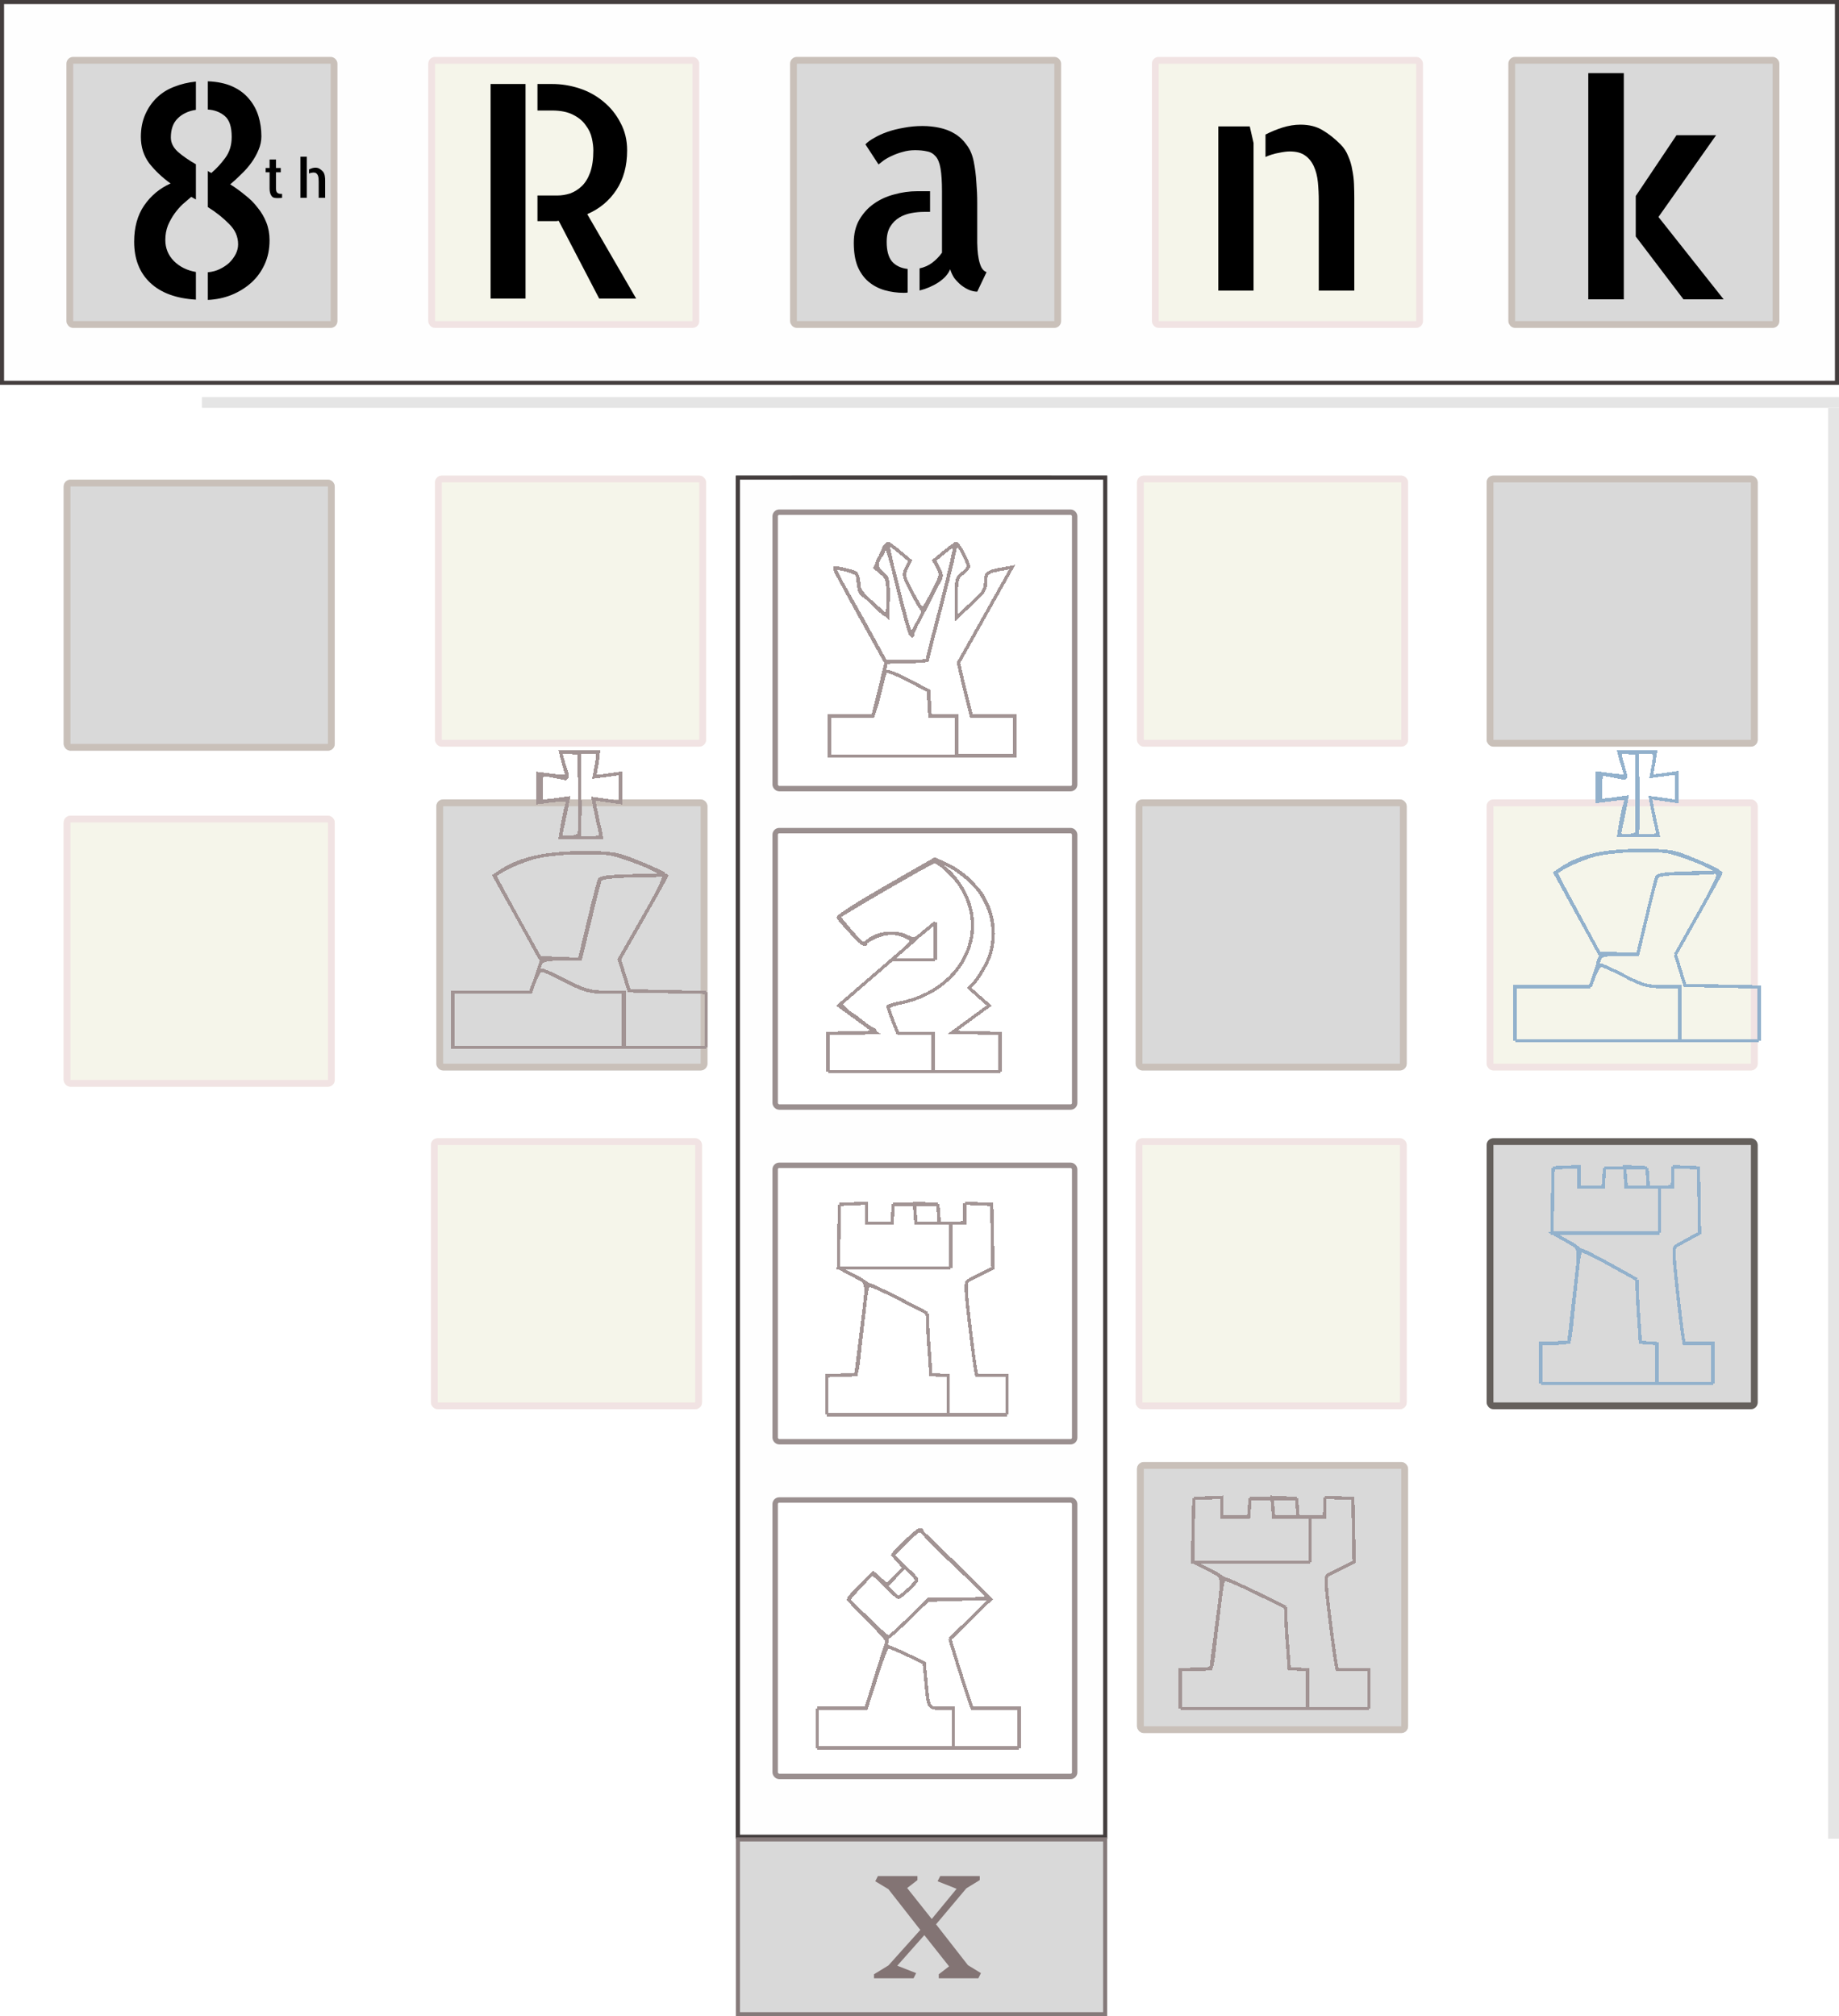 <svg width="1357" height="1488" viewBox="0 0 1357 1488" fill="none" xmlns="http://www.w3.org/2000/svg">
<line x1="149" y1="297" x2="1357" y2="297" stroke="#E5E5E5" stroke-width="8"/>
<line x1="1353" y1="1357" x2="1353" y2="301" stroke="#E5E5E5" stroke-width="8"/>
<g filter="url(#filter0_f_31_2)">
<rect x="1097" y="351" width="200" height="200" rx="5" fill="#D9D9D9"/>
<rect x="1099.5" y="353.5" width="195" height="195" rx="2.5" stroke="#C9C0B9" stroke-width="5"/>
</g>
<g filter="url(#filter1_f_31_2)">
<rect x="47" y="354" width="200" height="200" rx="5" fill="#D9D9D9"/>
<rect x="49.5" y="356.5" width="195" height="195" rx="2.5" stroke="#C9C0B9" stroke-width="5"/>
</g>
<rect x="582.5" y="353.5" width="195" height="195" rx="2.5" fill="#D9D9D9" stroke="#C9C0B9" stroke-width="5"/>
<rect x="580.5" y="844.5" width="195" height="195" rx="2.5" fill="#D9D9D9" stroke="#C9C0B9" stroke-width="5"/>
<g filter="url(#filter2_f_31_2)">
<rect x="839" y="1079" width="200" height="200" rx="5" fill="#D9D9D9"/>
<rect x="841.5" y="1081.5" width="195" height="195" rx="2.5" stroke="#C9C0B9" stroke-width="5"/>
</g>
<g filter="url(#filter3_f_31_2)">
<rect x="1097" y="840" width="200" height="200" rx="5" fill="#D9D9D9"/>
<rect x="1099.5" y="842.5" width="195" height="195" rx="2.5" stroke="#65605C" stroke-width="5"/>
</g>
<g filter="url(#filter4_f_31_2)">
<rect x="838" y="590" width="200" height="200" rx="5" fill="#D9D9D9"/>
<rect x="840.5" y="592.5" width="195" height="195" rx="2.5" stroke="#C9C0B9" stroke-width="5"/>
</g>
<g filter="url(#filter5_f_31_2)">
<rect x="322" y="590" width="200" height="200" rx="5" fill="#D9D9D9"/>
<rect x="324.5" y="592.5" width="195" height="195" rx="2.5" stroke="#C9C0B9" stroke-width="5"/>
</g>
<g filter="url(#filter6_f_31_2)">
<rect x="839" y="351" width="200" height="200" rx="5" fill="#F5F5EA"/>
<rect x="841.5" y="353.5" width="195" height="195" rx="2.5" stroke="#F1E3E3" stroke-width="5"/>
</g>
<g filter="url(#filter7_f_31_2)">
<rect x="47" y="602" width="200" height="200" rx="5" fill="#F5F5EA"/>
<rect x="49.5" y="604.5" width="195" height="195" rx="2.5" stroke="#F1E3E3" stroke-width="5"/>
</g>
<g filter="url(#filter8_f_31_2)">
<rect x="321" y="351" width="200" height="200" rx="5" fill="#F5F5EA"/>
<rect x="323.5" y="353.5" width="195" height="195" rx="2.5" stroke="#F1E3E3" stroke-width="5"/>
</g>
<rect x="582.5" y="592.5" width="195" height="195" rx="2.5" fill="#F5F5EA" stroke="#F1E3E3" stroke-width="5"/>
<g filter="url(#filter9_f_31_2)">
<rect x="838" y="840" width="200" height="200" rx="5" fill="#F5F5EA"/>
<rect x="840.5" y="842.5" width="195" height="195" rx="2.5" stroke="#F1E3E3" stroke-width="5"/>
</g>
<g filter="url(#filter10_f_31_2)">
<rect x="318" y="840" width="200" height="200" rx="5" fill="#F5F5EA"/>
<rect x="320.5" y="842.5" width="195" height="195" rx="2.5" stroke="#F1E3E3" stroke-width="5"/>
</g>
<g filter="url(#filter11_f_31_2)">
<rect x="1097" y="590" width="200" height="200" rx="5" fill="#F5F5EA"/>
<rect x="1099.5" y="592.5" width="195" height="195" rx="2.5" stroke="#F1E3E3" stroke-width="5"/>
</g>
<g filter="url(#filter12_d_31_2)">
<path d="M1168.4 724.187H1113V764M1168.4 724.187L1172.38 712.84L1176.12 701.294L1159.29 670.837L1142.45 640.181L1148.06 636.399C1161.62 627.64 1178.45 623.858 1204.17 623.659C1227.08 623.659 1229.65 624.057 1243.91 630.029C1252.32 633.413 1260.51 637.195 1262.14 638.191C1264.71 639.584 1261.91 646.352 1248.35 670.24L1231.29 700.498M1168.4 724.187L1171.44 716.224C1173.08 711.845 1175.42 708.262 1176.35 708.262C1177.52 708.262 1185.23 711.845 1193.65 716.224M1231.29 700.498L1248.12 670.638C1257.47 654.116 1264.95 640.579 1264.95 640.181C1264.95 639.783 1254.43 639.783 1241.81 640.181C1226.61 640.579 1218.19 641.575 1217.49 643.167C1217.03 644.561 1213.52 657.898 1210.01 673.027M1231.29 700.498L1238.3 723.192L1293 724.386V764M1293 764H1113M1293 764H1234.56M1113 764H1234.56M1215.16 559.958L1216.56 551H1189.68L1191.08 556.574C1192.01 559.56 1193.18 563.541 1193.88 565.532C1195.05 568.916 1194.12 569.115 1184.53 567.921L1173.78 566.527V587.429L1184.53 586.036C1195.05 584.841 1195.29 585.04 1193.88 589.818C1192.95 592.605 1191.78 598.776 1190.84 603.752L1189.44 612.71H1218.66L1217.26 606.34M1215.16 559.958L1213.52 568.916L1222.87 567.721L1232.22 566.328V587.429L1222.64 586.036L1212.82 584.642L1214.22 592.207C1215.16 596.387 1216.32 602.757 1217.26 606.34M1215.16 559.958C1216.56 551.199 1216.32 551 1209.78 551H1203V612.71H1210.95C1218.43 612.71 1218.66 612.511 1217.26 606.34M1210.01 673.027L1203.47 700.299H1189.91C1179.86 700.299 1176.35 701.095 1175.18 703.484C1173.31 707.664 1173.31 708.262 1176.12 708.262C1177.29 708.262 1185.23 711.845 1193.65 716.224M1210.01 673.027C1213.52 657.898 1217.03 644.362 1217.73 643.167C1218.43 641.376 1225.44 640.579 1241.34 640.579C1262.14 640.38 1263.31 640.181 1259.1 637.394C1253.96 634.01 1240.17 628.636 1228.48 625.251C1217.73 622.265 1183.83 623.46 1170.27 627.441C1159.29 630.626 1143.39 638.39 1143.39 640.579C1143.39 641.177 1150.64 654.514 1159.29 670.439L1174.95 699.304L1203.47 700.498L1210.01 673.027ZM1193.65 716.224C1206.51 722.993 1210.95 724.187 1221.7 724.187H1234.56V764M1175.42 576.879C1175.42 570.907 1174.95 568.319 1174.48 571.504C1174.01 574.49 1174.01 579.267 1174.48 582.452C1174.95 585.438 1175.42 582.85 1175.42 576.879ZM1203.23 610.122C1203.7 608.729 1203.94 594.993 1203.7 579.864L1203 551.995L1196.22 551.398C1190.14 550.801 1189.68 551.199 1191.08 555.778C1191.78 558.564 1193.18 563.143 1193.88 565.93C1195.05 569.712 1194.58 570.707 1192.25 570.11C1190.38 569.712 1186.17 568.717 1182.43 568.12C1176.12 566.925 1176.12 566.925 1176.12 576.878V586.832L1185.94 585.637L1195.52 584.244L1194.12 592.007C1193.18 596.188 1192.01 602.757 1191.08 606.34C1189.68 612.312 1189.91 612.71 1195.75 612.71C1199.26 612.71 1202.53 611.516 1203.23 610.122Z" stroke="#92B1CC" stroke-width="2.395" shape-rendering="crispEdges"/>
</g>
<g filter="url(#filter13_d_31_2)">
<path d="M1141.07 857.888L1140.58 881.866L1140.25 905.696L1150.14 911.32C1161.69 917.685 1161.19 913.096 1156.25 955.575L1152.62 986.658L1132 987.546V1017M1141.07 857.888L1140.58 882.014L1140.25 905.992H1219.42M1141.07 857.888L1160.04 857V871.949H1178.02L1178.51 864.993L1179.01 857.888M1179.01 857.888H1210.34M1179.01 857.888H1193.85L1194.35 864.993L1194.84 871.949H1219.42M1210.34 857.888L1210.84 864.993L1211.33 871.949M1210.34 857.888L1193.85 857L1194.35 864.549L1195.01 871.949H1211.33M1211.33 871.949H1229.31V857M1229.31 857L1229.31 864.549C1229.31 871.801 1229.15 871.949 1224.36 871.949H1219.42M1229.31 857L1248.28 857.888L1248.77 882.014L1249.1 905.992L1241.52 910.136C1237.39 912.356 1232.94 914.872 1231.62 915.612C1229.64 916.944 1229.81 921.385 1232.61 947.435C1234.42 964.16 1236.4 979.997 1236.9 982.661L1237.72 987.398H1259V1017M1259 1017H1132M1259 1017H1217.77M1132 1017V987.398H1141.73C1147.17 987.398 1151.96 986.806 1152.62 986.066C1153.11 985.326 1153.94 980.737 1154.43 976.001C1155.26 967.564 1156.41 956.019 1157.56 945.955C1157.89 943.142 1158.55 936.186 1159.21 930.414C1159.87 924.789 1160.86 919.609 1161.36 919.017C1162.02 918.425 1171.58 923.013 1182.8 929.081L1202.92 940.33M1132 1017H1217.77M1219.42 871.949V905.992M1219.42 905.992H1180.16L1141.07 906.14L1149.98 911.172C1154.93 913.984 1159.38 916.796 1159.87 917.389C1160.37 918.129 1161.85 918.721 1162.84 918.869C1164 919.165 1173.56 924.049 1183.95 929.821L1202.92 940.33M1202.92 940.33L1203.09 947.879C1203.25 952.171 1203.75 962.532 1204.41 971.117L1205.4 986.658L1211.5 987.102L1217.77 987.546V1017" stroke="#92B1CC" stroke-width="2.395" shape-rendering="crispEdges"/>
</g>
<g filter="url(#filter14_d_31_2)">
<path d="M516 728.456V769M516 728.456L459.171 727.234L451.886 704.007L469.614 673.039C483.7 648.591 486.614 641.664 483.943 640.237C482.243 639.219 473.743 635.348 465 631.884C450.186 625.772 447.514 625.364 423.714 625.364C397 625.568 379.514 629.439 365.429 638.404L359.6 642.275L377.086 673.65L394.571 704.822L390.686 716.639L386.557 728.252H329V769M516 728.456L459.361 727.234L452.1 704.007L469.527 673.447C479.209 656.536 486.955 642.682 486.955 642.275C486.955 641.867 476.062 641.867 462.992 642.275C447.259 642.682 438.545 643.701 437.819 645.331C437.335 646.757 433.705 660.407 430.074 675.892L423.297 703.804H409.258C398.85 703.804 395.219 704.619 394.009 707.064C392.073 711.342 392.073 711.953 394.977 711.953C396.188 711.953 404.417 715.621 413.131 720.103C426.443 727.03 431.042 728.252 442.176 728.252H455.489V769H516M516 769H329M329 769V728.217H386.318L389.462 720.061C391.155 715.575 393.574 711.904 394.541 711.904C395.75 711.904 403.731 715.575 412.438 720.061C425.74 726.994 430.335 728.217 441.46 728.217H454.762V769H329ZM409.871 604.991C410.843 599.897 412.057 593.581 413.029 590.729C414.486 585.839 414.243 585.636 403.314 586.858L392.143 588.284V566.892L403.314 568.318C413.271 569.54 414.243 569.336 413.029 565.873C412.3 563.836 411.086 559.761 410.114 556.705L408.657 551H436.586L435.129 560.168L433.429 569.336L443.143 568.114L452.857 566.688V588.284L442.9 586.858L432.7 585.432L434.157 593.174C435.129 597.452 436.343 603.972 437.314 607.639L438.771 614.159H408.414L409.871 604.991ZM437.577 607.639C436.609 603.972 435.399 597.452 434.431 593.174L432.978 585.432L443.144 586.858L453.068 588.284V566.688L443.386 568.114L433.705 569.336L435.399 560.168C436.851 551.204 436.609 551 429.832 551H422.813V614.159H431.042C438.787 614.159 439.03 613.955 437.577 607.639ZM394.251 577.486C394.251 571.374 393.767 568.725 393.283 571.985C392.799 575.041 392.799 579.931 393.283 583.191C393.767 586.247 394.251 583.598 394.251 577.486ZM429.367 675.812C432.995 660.314 436.623 646.448 437.348 645.225C438.074 643.39 445.329 642.574 461.775 642.574C483.3 642.37 484.509 642.166 480.156 639.311C474.835 635.845 460.566 630.339 448.473 626.873C437.348 623.814 402.28 625.037 388.253 629.116C376.886 632.378 360.44 640.331 360.44 642.574C360.44 643.186 367.938 656.848 376.886 673.161L393.09 702.728L422.596 703.952L429.367 675.812ZM422.354 611.375C422.837 609.948 423.079 595.878 422.837 580.381L422.112 551.833L415.098 551.221C408.81 550.609 408.327 551.017 409.778 555.707C410.503 558.562 411.954 563.252 412.68 566.107C413.889 569.981 413.405 571.001 410.987 570.389C409.052 569.981 404.699 568.961 400.829 568.35C394.299 567.126 394.299 567.126 394.299 577.322V587.517L404.457 586.294L414.373 584.867L412.922 592.819C411.954 597.101 410.745 603.831 409.778 607.501C408.327 613.618 408.568 614.026 414.615 614.026C418.242 614.026 421.628 612.803 422.354 611.375Z" stroke="#A29494" stroke-width="2.395" shape-rendering="crispEdges"/>
</g>
<g filter="url(#filter15_d_31_2)">
<path d="M875.929 1101.87L875.387 1125.24L875.026 1148.48L885.857 1153.96C898.494 1160.17 897.952 1155.69 892.536 1197.11L888.565 1227.42L866 1228.28V1257M875.929 1101.87L875.387 1125.39L875.026 1148.77H961.675M875.929 1101.87L896.688 1101V1115.58H916.365L916.906 1108.79L917.448 1101.87M917.448 1101.87H951.747M917.448 1101.87H933.695L934.236 1108.79L934.778 1115.58H961.675M951.747 1101.87L952.288 1108.79L952.83 1115.58M951.747 1101.87L933.695 1101L934.236 1108.36L934.958 1115.58L952.83 1115.58M952.83 1115.58H972.506V1101M972.506 1101V1108.36C972.506 1115.43 972.326 1115.58 967.091 1115.58H961.675M972.506 1101L993.266 1101.87L993.808 1125.39L994.169 1148.77L985.865 1152.81C981.352 1154.97 976.478 1157.43 975.034 1158.15C972.868 1159.45 973.048 1163.78 976.117 1189.17C978.103 1205.48 980.269 1220.92 980.81 1223.52L981.713 1228.14H1005V1257M1005 1257H866M1005 1257H959.87M866 1257V1228.14H876.651C882.608 1228.14 887.843 1227.56 888.565 1226.84C889.106 1226.12 890.009 1221.64 890.551 1217.03C891.453 1208.8 892.717 1197.54 893.981 1187.73C894.342 1184.99 895.064 1178.21 895.786 1172.58C896.508 1167.09 897.591 1162.04 898.132 1161.47C898.855 1160.89 909.325 1165.36 921.6 1171.28L943.623 1182.25M866 1257H959.87M961.675 1115.58V1148.77M961.675 1148.77H918.712L875.929 1148.91L885.677 1153.82C891.092 1156.56 895.966 1159.3 896.508 1159.88C897.049 1160.6 898.674 1161.18 899.757 1161.32C901.021 1161.61 911.491 1166.37 922.864 1172L943.623 1182.25M943.623 1182.25L943.804 1189.61C943.984 1193.79 944.526 1203.89 945.248 1212.26L946.331 1227.42L953.01 1227.85L959.87 1228.28V1257" stroke="#A29494" stroke-width="2.395" shape-rendering="crispEdges"/>
</g>
<rect x="544.5" y="352.5" width="271" height="1003" fill="#FEFEFE" stroke="#443E3E" stroke-width="3"/>
<rect x="544.5" y="352.5" width="271" height="1003" fill="#FEFEFE" stroke="#443E3E" stroke-width="3"/>
<g filter="url(#filter16_d_31_2)">
<rect x="565" y="372" width="225" height="208" rx="5" fill="white"/>
<rect x="567" y="374" width="221" height="204" rx="3" stroke="#9A8F8F" stroke-width="4"/>
</g>
<g filter="url(#filter17_d_31_2)">
<rect x="565" y="607" width="225" height="208" rx="5" fill="white"/>
<rect x="567" y="609" width="221" height="204" rx="3" stroke="#9A8F8F" stroke-width="4"/>
</g>
<g filter="url(#filter18_d_31_2)">
<rect x="565" y="854" width="225" height="208" rx="5" fill="white"/>
<rect x="567" y="856" width="221" height="204" rx="3" stroke="#9A8F8F" stroke-width="4"/>
</g>
<g filter="url(#filter19_d_31_2)">
<rect x="565" y="1101" width="225" height="208" rx="5" fill="white"/>
<rect x="567" y="1103" width="221" height="204" rx="3" stroke="#9A8F8F" stroke-width="4"/>
</g>
<g filter="url(#filter20_d_31_2)">
<path d="M610 554.091H746.828V524.451H714.781L712.981 517.486C711.901 513.484 709.74 504.741 708.12 497.775L705.239 485.178L744.847 414.636L739.086 415.673C726.303 417.896 725.223 418.637 725.223 425.602C725.223 431.234 724.143 433.012 714.421 441.904L703.619 451.982V437.31C703.619 423.676 703.979 422.49 708.12 419.23C710.64 417.303 712.621 414.932 712.621 414.043C712.621 411.375 705.059 397 703.799 397C703.079 397 699.118 399.816 694.977 403.373L687.236 409.745L690.116 415.08C692.637 420.267 692.457 420.86 686.155 433.161C682.555 440.126 679.134 445.906 678.594 445.906C677.874 445.906 674.453 440.274 670.852 433.161C664.551 421.008 664.371 420.415 666.891 415.228L669.592 409.893L662.03 403.521C657.71 399.964 653.749 397 653.029 397C652.309 397 649.968 401.001 647.808 405.892L643.667 414.932L648.528 419.082C652.849 422.787 653.209 423.972 653.209 437.162L653.029 451.093L642.407 441.608C633.045 433.309 631.784 431.234 631.244 425.306C630.704 418.785 630.524 418.489 622.783 416.71C618.282 415.673 614.321 415.08 613.961 415.525C613.601 415.821 621.882 431.679 632.505 450.648L651.768 485.178L648.708 497.775C647.087 504.741 644.927 513.484 643.847 517.486L642.046 524.451H610V554.091ZM610 554.091V524.358H642.02L644.01 518.858C645.095 515.736 646.904 508.898 648.17 503.546C649.256 498.194 650.884 492.991 651.427 491.95C652.331 490.612 657.034 492.248 668.069 497.897L683.265 505.776L684.351 524.358H704.069V554.091L610 554.091ZM746.828 524.209H714.822L713.024 517.257C711.945 513.263 709.788 504.536 708.169 497.584L705.292 485.011L744.85 414.602L739.096 415.638C726.33 417.856 725.251 418.596 725.251 425.548C725.251 431.169 724.172 432.944 714.463 441.819L703.674 451.877V437.233C703.674 423.625 704.034 422.442 708.169 419.188C710.687 417.265 712.664 414.898 712.664 414.01C712.664 410.756 705.113 397 703.315 397C702.416 397 702.056 397.592 702.595 398.183C703.135 398.923 698.64 418.004 692.886 440.783C686.952 463.415 682.097 482.496 682.097 483.088C682.097 483.827 675.265 484.271 666.814 484.271C654.767 484.271 651.53 484.715 651.53 486.342C651.53 487.525 650.991 489.744 650.452 491.223C649.732 492.998 649.912 493.294 650.991 491.963C652.25 490.632 656.385 492.111 667.893 497.88L682.996 505.719L684.075 524.209H703.674V553.792H746.828V524.209ZM671.309 463.859C671.309 462.823 673.287 458.681 675.804 454.392C678.321 450.25 679.58 446.404 678.681 445.961C677.962 445.517 674.366 439.6 670.77 432.796C664.476 420.963 664.476 420.371 666.994 415.194L669.691 409.869L662.139 403.508C657.824 399.958 653.868 397 653.328 397C651.89 397 668.252 463.119 670.05 464.45C670.77 465.042 671.309 464.746 671.309 463.859ZM682.361 483.03C682.361 482.436 687.245 463.258 693.215 440.365C699.185 417.619 703.526 398.591 702.984 398.145C702.622 397.699 698.823 400.077 694.843 403.348L687.607 409.294L690.501 415.092C693.034 419.701 693.034 421.485 691.225 424.606C689.054 428.472 685.979 434.269 682.723 441.108C681.818 443.189 678.743 448.69 676.21 453.447C673.677 458.204 671.507 462.812 671.507 463.853C671.326 469.8 667.346 457.312 660.653 429.661C656.311 412.267 652.15 398.442 651.427 398.888C650.522 399.334 649.798 400.821 649.798 402.307C649.798 403.645 649.075 405.429 648.17 406.321C644.19 409.889 644.371 415.389 648.894 418.809C653.055 422.079 653.416 423.268 653.416 436.202C653.416 443.784 652.693 450.028 651.969 450.028C651.065 450.028 647.628 447.203 644.371 443.784C640.934 440.216 636.773 436.499 634.964 435.459C632.613 434.121 631.708 431.594 631.708 426.985C631.708 423.417 630.623 419.998 629.356 419.255C625.919 417.471 614.703 414.349 613.98 415.092C613.437 415.389 615.427 419.552 618.141 424.309C633.155 450.622 640.934 464.745 646.904 475.746L651.427 484.22H666.803C675.486 484.22 682.361 483.774 682.361 483.03Z" stroke="#A29494" stroke-width="2.395" shape-rendering="crispEdges"/>
</g>
<g filter="url(#filter21_d_31_2)">
<path d="M726.949 708.785C741.794 681.574 728.104 646.954 696.766 633.134L689.839 630L653.553 650.8C629.473 664.762 617.927 672.313 618.587 673.453C619.247 674.45 623.37 679.152 627.988 684.138C635.41 692.401 639.039 694.823 639.039 691.689C639.039 690.976 642.503 688.982 646.626 687.272C654.873 683.711 662.79 683.995 669.882 688.127L674.17 690.407L618.917 738.133L645.966 757.794L611 758.649V787M726.949 708.785C724.31 713.771 720.517 719.47 718.538 721.465L715.074 725.026L729.918 738.133L716.393 747.964L703.034 757.794L738 758.649V787M726.949 708.785C736.021 692.259 734.701 671.173 723.816 655.074C718.703 647.666 706.003 637.123 697.096 633.277C688.355 629.43 686.87 629.43 692.808 633.562C700.395 638.548 704.848 643.25 709.796 651.655C730.248 685.705 708.806 726.451 665.758 735.854M738 787H611M738 787H688.519M611 787V758.506H628.318C638.709 758.506 645.636 757.936 645.636 757.082C645.636 756.369 644.977 755.657 644.317 755.657C643.657 755.657 640.358 753.52 637.06 750.813C633.926 748.249 630.132 745.399 628.978 744.829C627.658 744.117 625.184 742.123 623.535 740.27L620.236 736.994L658.006 704.368L690.169 704.368M611 787H688.519M665.758 735.854C659.986 736.994 655.368 738.276 655.203 738.703C655.038 738.988 656.687 743.547 658.666 748.961L662.46 758.506M665.758 735.854C659.986 736.994 655.368 738.703 655.532 739.416C655.532 740.128 657.017 744.687 658.996 749.673L662.46 758.506M665.758 735.854C708.806 726.451 730.083 685.99 709.961 651.655C705.508 644.247 692.973 631.71 689.839 631.71C687.86 631.71 619.247 671.458 619.247 672.598C619.247 673.453 631.452 687.7 635.905 692.116C636.73 692.829 638.544 692.116 640.194 690.549C646.296 684.423 660.975 682.713 669.552 687.272L674.5 689.837L682.252 683.283L690.169 676.73M662.46 758.506H688.519V787M690.169 676.73L682.252 683.426C675.655 688.982 674.005 689.837 672.026 688.412C669.882 686.845 669.882 686.845 671.696 688.697C673.345 690.407 672.356 691.831 665.923 697.53L658.171 704.368H690.169M690.169 676.73V704.368" stroke="#A29494" stroke-width="2.395" shape-rendering="crispEdges"/>
</g>
<g filter="url(#filter22_d_31_2)">
<path d="M614.5 884.866L613.982 908.244L613.636 931.478L624 936.962C636.091 943.167 635.573 938.694 630.391 980.111L626.591 1010.42L605 1011.28V1040M614.5 884.866L613.982 908.389L613.636 931.767H696.545M614.5 884.866L634.364 884V898.575H653.191L653.709 891.793L654.227 884.866M654.227 884.866H687.045M654.227 884.866H669.773L670.291 891.793L670.809 898.575H696.545M687.045 884.866L687.564 891.793L688.082 898.575M687.045 884.866L669.773 884L670.291 891.36L670.982 898.575L688.082 898.575M688.082 898.575H706.909V884M706.909 884V891.36C706.909 898.431 706.736 898.575 701.727 898.575H696.545M706.909 884L726.773 884.866L727.291 908.389L727.636 931.767L719.691 935.808C715.373 937.972 710.709 940.426 709.327 941.147C707.255 942.446 707.427 946.775 710.364 972.174C712.264 988.481 714.336 1003.92 714.855 1006.52L715.718 1011.14H738V1040M738 1040H605M738 1040H694.818M605 1040V1011.14H615.191C620.891 1011.14 625.9 1010.56 626.591 1009.84C627.109 1009.12 627.973 1004.64 628.491 1000.03C629.355 991.8 630.564 980.544 631.773 970.731C632.118 967.989 632.809 961.206 633.5 955.578C634.191 950.094 635.227 945.043 635.745 944.466C636.436 943.889 646.455 948.363 658.2 954.279L679.273 965.247M605 1040H694.818M696.545 898.575V931.767M696.545 931.767H655.436L614.5 931.911L623.827 936.818C629.009 939.56 633.673 942.302 634.191 942.879C634.709 943.6 636.264 944.178 637.3 944.322C638.509 944.611 648.527 949.373 659.409 955.001L679.273 965.247M679.273 965.247L679.445 972.607C679.618 976.792 680.136 986.894 680.827 995.264L681.864 1010.42L688.255 1010.85L694.818 1011.28V1040" stroke="#A29494" stroke-width="2.395" shape-rendering="crispEdges"/>
</g>
<g filter="url(#filter23_d_31_2)">
<path d="M603 1256.73H638.992L646.345 1233.02C650.409 1219.84 654.086 1208.43 654.666 1207.55C655.053 1206.67 648.861 1199.65 640.734 1191.89C632.8 1183.98 626.221 1176.96 626.221 1176.08C626.221 1175.2 630.284 1170.52 635.316 1165.69L644.41 1156.76L649.442 1161.3L654.666 1165.98L667.051 1152.81L663.181 1148.56C660.858 1146.22 659.117 1143.88 659.117 1143.3C659.117 1141.83 676.919 1125 678.274 1125C678.855 1125.15 685.434 1131.15 692.981 1138.61C700.334 1145.93 712.138 1157.35 718.717 1164.08L731.101 1176.08L700.914 1205.65M603 1256.73L639.186 1256.73L643.249 1243.99C651.57 1218.09 654.086 1211.35 655.44 1211.35C656.214 1211.35 662.6 1213.99 669.566 1217.36M603 1256.73V1286M700.914 1205.65L707.106 1225.7C710.59 1236.68 714.266 1248.24 715.427 1251.31L717.362 1256.73H752V1286M700.914 1205.65L715.814 1191.01C723.942 1182.96 730.714 1176.23 730.714 1175.93C730.714 1175.64 720.265 1175.79 707.687 1176.23L684.66 1176.96L670.727 1190.57C663.181 1197.89 656.408 1204.04 655.634 1204.04M752 1286H603M752 1286H703.623M603 1286H703.623M655.634 1204.04C654.86 1204.04 654.086 1205.65 654.086 1207.7C653.892 1209.74 654.473 1211.35 655.247 1211.35C656.214 1211.35 662.6 1213.99 669.566 1217.36M655.634 1204.04C654.86 1204.04 652.151 1201.84 649.442 1199.21C646.732 1196.72 640.347 1190.42 635.122 1185.45L626.027 1176.52L633.961 1167.59C638.412 1162.76 642.669 1158.37 643.443 1157.93C644.41 1157.64 648.668 1161.3 653.312 1165.98C657.956 1170.81 662.213 1174.76 662.987 1174.76M655.634 1204.04C656.408 1204.04 663.374 1197.74 671.114 1190.13L685.24 1176.23H706.913C718.91 1176.23 728.779 1175.79 728.586 1175.2C728.586 1173.89 722.587 1167.88 698.205 1144.76C688.53 1135.39 680.403 1127.05 680.403 1126.32C680.403 1123.39 676.919 1125.59 668.212 1134.51L658.923 1143.88L667.631 1152.37M669.566 1217.36L681.951 1223.21L683.305 1237.41C685.047 1257.02 684.853 1256.73 695.109 1256.73H703.623V1286M676.532 1162.03C676.532 1162.76 673.823 1165.84 670.34 1169.06C667.051 1172.13 663.761 1174.76 662.987 1174.76M676.532 1162.03C676.532 1161.44 674.597 1158.96 672.082 1156.61L667.631 1152.37M676.532 1162.03C676.532 1161.44 672.469 1157.05 667.631 1152.37M676.532 1162.03C676.532 1163.64 664.729 1174.76 662.987 1174.76M667.631 1152.37L660.665 1159.54L653.699 1166.57L657.762 1170.67C659.891 1172.86 662.407 1174.76 662.987 1174.76" stroke="#A29494" stroke-width="2.4" shape-rendering="crispEdges"/>
</g>
<rect x="544.5" y="1357.5" width="271" height="129" fill="#D9D9D9" stroke="#857A7A" stroke-width="3"/>
<path d="M721.912 1460H692.728V1457.02L700.312 1451.17L682.072 1428.13L662.104 1450.69L676.024 1456.16L674.104 1460H644.92V1457.02L655.576 1450.5L679.096 1424.29L655.576 1394.24L645.88 1388.38L647.8 1384.54H676.984V1387.52L669.4 1393.38L687.544 1416.22L705.88 1393.95L691.864 1388.38L693.784 1384.54H722.968V1387.52L713.08 1393.57L690.712 1420.16L714.232 1450.3L723.832 1456.16L721.912 1460Z" fill="#837474"/>
<rect x="1.5" y="1.5" width="1354" height="281" fill="#FEFEFE" stroke="#443E3E" stroke-width="3"/>
<rect x="51.5" y="44.5" width="195" height="195" rx="2.5" fill="#D9D9D9" stroke="#C9C0B9" stroke-width="5"/>
<rect x="318.5" y="44.5" width="195" height="195" rx="2.5" fill="#F5F5EA" stroke="#F1E3E3" stroke-width="5"/>
<rect x="585.5" y="44.5" width="195" height="195" rx="2.5" fill="#D9D9D9" stroke="#C9C0B9" stroke-width="5"/>
<rect x="1115.5" y="44.5" width="195" height="195" rx="2.5" fill="#D9D9D9" stroke="#C9C0B9" stroke-width="5"/>
<rect x="852.5" y="44.5" width="195" height="195" rx="2.5" fill="#F5F5EA" stroke="#F1E3E3" stroke-width="5"/>
<path d="M1223.78 160.133L1271.9 220.934H1242.25L1207.02 174.527V144.664L1237.1 99.762H1266.32L1223.78 160.133ZM1172 220.934V54H1198.21V220.934H1172Z" fill="black"/>
<path d="M922.203 93.289L924.996 105.535V214.461H899V93.289H922.203ZM989.234 106.609C991.669 109.044 993.531 111.909 994.82 115.203C996.253 118.354 997.255 121.72 997.828 125.301C998.544 128.738 998.974 132.247 999.117 135.828C999.26 139.409 999.332 142.918 999.332 146.355V214.461H973.121V148.504C973.121 143.634 972.906 138.979 972.477 134.539C972.047 130.099 971.044 126.16 969.469 122.723C967.893 119.285 965.745 116.635 963.023 114.773C960.302 112.768 956.507 111.766 951.637 111.766C949.632 111.766 946.91 112.124 943.473 112.84C940.178 113.413 936.956 114.415 933.805 115.848V99.305C937.672 97.299 941.826 95.581 946.266 94.148C950.849 92.716 955.289 92 959.586 92C966.031 92 971.474 93.361 975.914 96.082C980.354 98.66 984.794 102.169 989.234 106.609Z" fill="black"/>
<path d="M654.277 178.508C654.277 184.953 655.566 189.751 658.145 192.902C660.866 196.053 664.733 197.915 669.746 198.488V215.891C669.173 216.034 668.242 216.105 666.953 216.105C662.083 216.105 657.357 215.461 652.773 214.172C648.333 212.883 644.395 210.806 640.957 207.941C637.52 205.077 634.798 201.281 632.793 196.555C630.931 191.828 630 186.027 630 179.152C630 172.564 631.361 166.906 634.082 162.18C636.947 157.31 640.527 153.371 644.824 150.363C649.264 147.212 654.277 144.921 659.863 143.488C665.449 141.913 671.107 141.125 676.836 141.125H686.289V156.379H681.562C678.698 156.379 675.69 156.665 672.539 157.238C669.388 157.811 666.452 158.885 663.73 160.461C661.009 162.036 658.717 164.328 656.855 167.336C655.137 170.201 654.277 173.924 654.277 178.508ZM721.094 179.152C721.094 180.298 721.165 182.017 721.309 184.309C721.452 186.457 721.738 188.677 722.168 190.969C722.598 193.26 723.242 195.337 724.102 197.199C725.104 199.061 726.393 200.279 727.969 200.852L721.094 215.246C719.232 215.246 717.227 214.816 715.078 213.957C713.073 213.098 711.068 211.88 709.062 210.305C707.201 208.729 705.553 207.01 704.121 205.148C702.832 203.143 701.829 200.995 701.113 198.703C699.681 202.284 696.816 205.507 692.52 208.371C688.366 211.092 683.711 213.098 678.555 214.387V198.059C681.992 197.342 685.072 195.982 687.793 193.977C690.658 191.828 693.092 189.322 695.098 186.457V141.125C695.098 134.107 694.74 128.521 694.023 124.367C693.307 120.214 692.09 117.206 690.371 115.344C688.652 113.339 686.504 112.121 683.926 111.691C681.491 111.118 678.555 110.832 675.117 110.832C671.966 110.832 668.958 111.262 666.094 112.121C663.372 112.837 660.794 113.768 658.359 114.914C656.068 115.917 653.991 117.062 652.129 118.352C650.41 119.641 649.121 120.643 648.262 121.359L638.594 106.535C640.026 104.96 642.174 103.384 645.039 101.809C647.904 100.09 651.198 98.586 654.922 97.297C658.646 96.008 662.656 95.005 666.953 94.289C671.393 93.43 675.977 93 680.703 93C685 93 689.154 93.43 693.164 94.289C697.318 95.148 701.042 96.581 704.336 98.586C707.773 100.591 710.71 103.312 713.145 106.75C715.723 110.044 717.513 114.198 718.516 119.211C719.518 124.224 720.163 129.309 720.449 134.465C720.879 139.478 721.094 144.491 721.094 149.504V179.152Z" fill="black"/>
<path d="M362 62H387.781V220.34H362V62ZM469.422 220.34H442.137L412.273 162.977C411.844 162.977 411.342 163.048 410.77 163.191C410.34 163.191 409.624 163.191 408.621 163.191C407.618 163.191 406.115 163.191 404.109 163.191C402.247 163.191 399.741 163.191 396.59 163.191V144.285H411.199C414.35 144.285 417.501 143.784 420.652 142.781C423.803 141.635 426.668 139.845 429.246 137.41C431.824 134.975 433.901 131.609 435.477 127.312C437.052 122.872 437.84 117.43 437.84 110.984C437.84 108.406 437.482 105.47 436.766 102.176C436.049 98.738 434.546 95.516 432.254 92.508C430.105 89.357 427.026 86.779 423.016 84.773C419.005 82.625 413.706 81.551 407.117 81.551H396.59V62H407.547C414.279 62 420.939 63.074 427.527 65.223C434.116 67.371 439.988 70.594 445.145 74.891C450.444 79.188 454.669 84.415 457.82 90.574C461.115 96.59 462.762 103.393 462.762 110.984C462.762 122.443 460.112 132.182 454.812 140.203C449.513 148.224 442.352 154.168 433.328 158.035L469.422 220.34Z" fill="black"/>
<path d="M103.941 101.035C103.941 94.876 105.016 89.362 107.164 84.492C109.312 79.622 112.177 75.469 115.758 72.031C119.339 68.594 123.564 65.944 128.434 64.082C133.447 62.077 138.818 60.788 144.547 60.215V81.055C138.961 81.914 134.449 84.062 131.012 87.5C127.717 90.794 126.07 95.449 126.07 101.465C126.07 105.332 127.789 108.841 131.227 111.992C134.807 115.143 139.247 118.223 144.547 121.23V147.227L141.109 145.293C139.247 146.868 137.171 148.659 134.879 150.664C132.73 152.669 130.725 154.961 128.863 157.539C127.001 160.117 125.354 163.053 123.922 166.348C122.633 169.642 121.988 173.223 121.988 177.09C121.988 183.105 124.065 188.262 128.219 192.559C132.516 196.855 137.958 199.577 144.547 200.723V221.133C129.938 220.273 118.694 216.12 110.816 208.672C102.939 201.224 99 191.126 99 178.379C99 167.78 101.435 158.9 106.305 151.738C111.318 144.434 117.835 138.991 125.855 135.41C119.697 130.97 114.469 126.029 110.172 120.586C106.018 115 103.941 108.483 103.941 101.035ZM169.898 136.055C173.766 138.49 177.418 141.139 180.855 144.004C184.436 146.725 187.516 149.805 190.094 153.242C192.815 156.536 194.964 160.189 196.539 164.199C198.115 168.21 198.902 172.578 198.902 177.305C198.902 183.893 197.685 189.837 195.25 195.137C192.815 200.436 189.521 204.948 185.367 208.672C181.214 212.396 176.344 215.404 170.758 217.695C165.315 219.844 159.514 221.061 153.355 221.348V200.938C156.65 200.651 159.586 199.863 162.164 198.574C164.885 197.285 167.249 195.71 169.254 193.848C171.259 191.842 172.835 189.694 173.98 187.402C175.126 185.111 175.699 182.747 175.699 180.312C175.699 174.583 173.479 169.57 169.039 165.273C164.742 160.833 159.514 156.68 153.355 152.812V126.172C153.928 126.602 154.788 127.103 155.934 127.676C159.658 124.525 163.095 120.801 166.246 116.504C169.397 112.207 170.973 107.051 170.973 101.035C170.973 93.587 169.254 88.431 165.816 85.566C162.379 82.702 158.225 81.126 153.355 80.84V60C160.517 60.286 166.604 61.575 171.617 63.867C176.63 66.159 180.712 69.238 183.863 73.106C187.014 76.829 189.306 81.055 190.738 85.781C192.171 90.508 192.887 95.449 192.887 100.605C192.887 104.043 192.171 107.409 190.738 110.703C189.449 113.854 187.73 116.934 185.582 119.941C183.434 122.949 180.927 125.814 178.062 128.535C175.341 131.257 172.62 133.763 169.898 136.055Z" fill="black"/>
<path d="M203.648 139.32C203.648 140.206 203.766 140.896 204 141.391C204.234 141.885 204.56 142.263 204.977 142.523C205.419 142.784 205.901 142.953 206.422 143.031C206.969 143.083 207.542 143.109 208.141 143.109V146C207.802 146.052 207.464 146.091 207.125 146.117C206.839 146.143 206.487 146.156 206.07 146.156C205.68 146.182 205.289 146.195 204.898 146.195C204.508 146.195 204.104 146.182 203.688 146.156C203.297 146.13 202.958 146.091 202.672 146.039C201.786 145.883 201.096 145.505 200.602 144.906C200.107 144.281 199.729 143.604 199.469 142.875C199.234 142.12 199.078 141.391 199 140.688C198.948 139.984 198.922 139.438 198.922 139.047V127.172H196.031V123.969H198.922V117.719H203.648V123.969H207.164V127.172H203.648V139.32ZM221.688 115.648H226.414V146H221.688V115.648ZM238.094 126.391C238.536 126.833 238.875 127.354 239.109 127.953C239.37 128.526 239.552 129.138 239.656 129.789C239.786 130.414 239.865 131.052 239.891 131.703C239.917 132.354 239.93 132.992 239.93 133.617V145.219V146H235.164V134.008C235.164 133.122 235.125 132.276 235.047 131.469C234.969 130.661 234.786 129.945 234.5 129.32C234.214 128.695 233.823 128.214 233.328 127.875C232.833 127.51 232.143 127.328 231.258 127.328C230.893 127.328 230.398 127.393 229.773 127.523C229.174 127.628 228.589 127.81 228.016 128.07V125.062C228.719 124.698 229.474 124.385 230.281 124.125C231.115 123.865 231.922 123.734 232.703 123.734C233.875 123.734 234.865 123.982 235.672 124.477C236.479 124.945 237.286 125.583 238.094 126.391Z" fill="black"/>
<defs>
<filter id="filter0_f_31_2" x="1057" y="311" width="280" height="280" filterUnits="userSpaceOnUse" color-interpolation-filters="sRGB">
<feFlood flood-opacity="0" result="BackgroundImageFix"/>
<feBlend mode="normal" in="SourceGraphic" in2="BackgroundImageFix" result="shape"/>
<feGaussianBlur stdDeviation="20" result="effect1_foregroundBlur_31_2"/>
</filter>
<filter id="filter1_f_31_2" x="7" y="314" width="280" height="280" filterUnits="userSpaceOnUse" color-interpolation-filters="sRGB">
<feFlood flood-opacity="0" result="BackgroundImageFix"/>
<feBlend mode="normal" in="SourceGraphic" in2="BackgroundImageFix" result="shape"/>
<feGaussianBlur stdDeviation="20" result="effect1_foregroundBlur_31_2"/>
</filter>
<filter id="filter2_f_31_2" x="799" y="1039" width="280" height="280" filterUnits="userSpaceOnUse" color-interpolation-filters="sRGB">
<feFlood flood-opacity="0" result="BackgroundImageFix"/>
<feBlend mode="normal" in="SourceGraphic" in2="BackgroundImageFix" result="shape"/>
<feGaussianBlur stdDeviation="20" result="effect1_foregroundBlur_31_2"/>
</filter>
<filter id="filter3_f_31_2" x="1057" y="800" width="280" height="280" filterUnits="userSpaceOnUse" color-interpolation-filters="sRGB">
<feFlood flood-opacity="0" result="BackgroundImageFix"/>
<feBlend mode="normal" in="SourceGraphic" in2="BackgroundImageFix" result="shape"/>
<feGaussianBlur stdDeviation="20" result="effect1_foregroundBlur_31_2"/>
</filter>
<filter id="filter4_f_31_2" x="798" y="550" width="280" height="280" filterUnits="userSpaceOnUse" color-interpolation-filters="sRGB">
<feFlood flood-opacity="0" result="BackgroundImageFix"/>
<feBlend mode="normal" in="SourceGraphic" in2="BackgroundImageFix" result="shape"/>
<feGaussianBlur stdDeviation="20" result="effect1_foregroundBlur_31_2"/>
</filter>
<filter id="filter5_f_31_2" x="282" y="550" width="280" height="280" filterUnits="userSpaceOnUse" color-interpolation-filters="sRGB">
<feFlood flood-opacity="0" result="BackgroundImageFix"/>
<feBlend mode="normal" in="SourceGraphic" in2="BackgroundImageFix" result="shape"/>
<feGaussianBlur stdDeviation="20" result="effect1_foregroundBlur_31_2"/>
</filter>
<filter id="filter6_f_31_2" x="799" y="311" width="280" height="280" filterUnits="userSpaceOnUse" color-interpolation-filters="sRGB">
<feFlood flood-opacity="0" result="BackgroundImageFix"/>
<feBlend mode="normal" in="SourceGraphic" in2="BackgroundImageFix" result="shape"/>
<feGaussianBlur stdDeviation="20" result="effect1_foregroundBlur_31_2"/>
</filter>
<filter id="filter7_f_31_2" x="7" y="562" width="280" height="280" filterUnits="userSpaceOnUse" color-interpolation-filters="sRGB">
<feFlood flood-opacity="0" result="BackgroundImageFix"/>
<feBlend mode="normal" in="SourceGraphic" in2="BackgroundImageFix" result="shape"/>
<feGaussianBlur stdDeviation="20" result="effect1_foregroundBlur_31_2"/>
</filter>
<filter id="filter8_f_31_2" x="281" y="311" width="280" height="280" filterUnits="userSpaceOnUse" color-interpolation-filters="sRGB">
<feFlood flood-opacity="0" result="BackgroundImageFix"/>
<feBlend mode="normal" in="SourceGraphic" in2="BackgroundImageFix" result="shape"/>
<feGaussianBlur stdDeviation="20" result="effect1_foregroundBlur_31_2"/>
</filter>
<filter id="filter9_f_31_2" x="798" y="800" width="280" height="280" filterUnits="userSpaceOnUse" color-interpolation-filters="sRGB">
<feFlood flood-opacity="0" result="BackgroundImageFix"/>
<feBlend mode="normal" in="SourceGraphic" in2="BackgroundImageFix" result="shape"/>
<feGaussianBlur stdDeviation="20" result="effect1_foregroundBlur_31_2"/>
</filter>
<filter id="filter10_f_31_2" x="278" y="800" width="280" height="280" filterUnits="userSpaceOnUse" color-interpolation-filters="sRGB">
<feFlood flood-opacity="0" result="BackgroundImageFix"/>
<feBlend mode="normal" in="SourceGraphic" in2="BackgroundImageFix" result="shape"/>
<feGaussianBlur stdDeviation="20" result="effect1_foregroundBlur_31_2"/>
</filter>
<filter id="filter11_f_31_2" x="1057" y="550" width="280" height="280" filterUnits="userSpaceOnUse" color-interpolation-filters="sRGB">
<feFlood flood-opacity="0" result="BackgroundImageFix"/>
<feBlend mode="normal" in="SourceGraphic" in2="BackgroundImageFix" result="shape"/>
<feGaussianBlur stdDeviation="20" result="effect1_foregroundBlur_31_2"/>
</filter>
<filter id="filter12_d_31_2" x="1111.8" y="549.803" width="191.395" height="223.395" filterUnits="userSpaceOnUse" color-interpolation-filters="sRGB">
<feFlood flood-opacity="0" result="BackgroundImageFix"/>
<feColorMatrix in="SourceAlpha" type="matrix" values="0 0 0 0 0 0 0 0 0 0 0 0 0 0 0 0 0 0 127 0" result="hardAlpha"/>
<feOffset dx="5" dy="4"/>
<feGaussianBlur stdDeviation="2"/>
<feComposite in2="hardAlpha" operator="out"/>
<feColorMatrix type="matrix" values="0 0 0 0 0 0 0 0 0 0 0 0 0 0 0 0 0 0 0.5 0"/>
<feBlend mode="normal" in2="BackgroundImageFix" result="effect1_dropShadow_31_2"/>
<feBlend mode="normal" in="SourceGraphic" in2="effect1_dropShadow_31_2" result="shape"/>
</filter>
<filter id="filter13_d_31_2" x="1130.8" y="855.732" width="138.395" height="170.465" filterUnits="userSpaceOnUse" color-interpolation-filters="sRGB">
<feFlood flood-opacity="0" result="BackgroundImageFix"/>
<feColorMatrix in="SourceAlpha" type="matrix" values="0 0 0 0 0 0 0 0 0 0 0 0 0 0 0 0 0 0 127 0" result="hardAlpha"/>
<feOffset dx="5" dy="4"/>
<feGaussianBlur stdDeviation="2"/>
<feComposite in2="hardAlpha" operator="out"/>
<feColorMatrix type="matrix" values="0 0 0 0 0 0 0 0 0 0 0 0 0 0 0 0 0 0 0.5 0"/>
<feBlend mode="normal" in2="BackgroundImageFix" result="effect1_dropShadow_31_2"/>
<feBlend mode="normal" in="SourceGraphic" in2="effect1_dropShadow_31_2" result="shape"/>
</filter>
<filter id="filter14_d_31_2" x="327.803" y="549.803" width="198.395" height="228.395" filterUnits="userSpaceOnUse" color-interpolation-filters="sRGB">
<feFlood flood-opacity="0" result="BackgroundImageFix"/>
<feColorMatrix in="SourceAlpha" type="matrix" values="0 0 0 0 0 0 0 0 0 0 0 0 0 0 0 0 0 0 127 0" result="hardAlpha"/>
<feOffset dx="5" dy="4"/>
<feGaussianBlur stdDeviation="2"/>
<feComposite in2="hardAlpha" operator="out"/>
<feColorMatrix type="matrix" values="0 0 0 0 0 0 0 0 0 0 0 0 0 0 0 0 0 0 0.5 0"/>
<feBlend mode="normal" in2="BackgroundImageFix" result="effect1_dropShadow_31_2"/>
<feBlend mode="normal" in="SourceGraphic" in2="effect1_dropShadow_31_2" result="shape"/>
</filter>
<filter id="filter15_d_31_2" x="864.803" y="1099.74" width="150.395" height="166.458" filterUnits="userSpaceOnUse" color-interpolation-filters="sRGB">
<feFlood flood-opacity="0" result="BackgroundImageFix"/>
<feColorMatrix in="SourceAlpha" type="matrix" values="0 0 0 0 0 0 0 0 0 0 0 0 0 0 0 0 0 0 127 0" result="hardAlpha"/>
<feOffset dx="5" dy="4"/>
<feGaussianBlur stdDeviation="2"/>
<feComposite in2="hardAlpha" operator="out"/>
<feColorMatrix type="matrix" values="0 0 0 0 0 0 0 0 0 0 0 0 0 0 0 0 0 0 0.5 0"/>
<feBlend mode="normal" in2="BackgroundImageFix" result="effect1_dropShadow_31_2"/>
<feBlend mode="normal" in="SourceGraphic" in2="effect1_dropShadow_31_2" result="shape"/>
</filter>
<filter id="filter16_d_31_2" x="565" y="372" width="234" height="216" filterUnits="userSpaceOnUse" color-interpolation-filters="sRGB">
<feFlood flood-opacity="0" result="BackgroundImageFix"/>
<feColorMatrix in="SourceAlpha" type="matrix" values="0 0 0 0 0 0 0 0 0 0 0 0 0 0 0 0 0 0 127 0" result="hardAlpha"/>
<feOffset dx="5" dy="4"/>
<feGaussianBlur stdDeviation="2"/>
<feComposite in2="hardAlpha" operator="out"/>
<feColorMatrix type="matrix" values="0 0 0 0 0 0 0 0 0 0 0 0 0 0 0 0 0 0 0.5 0"/>
<feBlend mode="normal" in2="BackgroundImageFix" result="effect1_dropShadow_31_2"/>
<feBlend mode="normal" in="SourceGraphic" in2="effect1_dropShadow_31_2" result="shape"/>
</filter>
<filter id="filter17_d_31_2" x="565" y="607" width="234" height="216" filterUnits="userSpaceOnUse" color-interpolation-filters="sRGB">
<feFlood flood-opacity="0" result="BackgroundImageFix"/>
<feColorMatrix in="SourceAlpha" type="matrix" values="0 0 0 0 0 0 0 0 0 0 0 0 0 0 0 0 0 0 127 0" result="hardAlpha"/>
<feOffset dx="5" dy="4"/>
<feGaussianBlur stdDeviation="2"/>
<feComposite in2="hardAlpha" operator="out"/>
<feColorMatrix type="matrix" values="0 0 0 0 0 0 0 0 0 0 0 0 0 0 0 0 0 0 0.5 0"/>
<feBlend mode="normal" in2="BackgroundImageFix" result="effect1_dropShadow_31_2"/>
<feBlend mode="normal" in="SourceGraphic" in2="effect1_dropShadow_31_2" result="shape"/>
</filter>
<filter id="filter18_d_31_2" x="565" y="854" width="234" height="216" filterUnits="userSpaceOnUse" color-interpolation-filters="sRGB">
<feFlood flood-opacity="0" result="BackgroundImageFix"/>
<feColorMatrix in="SourceAlpha" type="matrix" values="0 0 0 0 0 0 0 0 0 0 0 0 0 0 0 0 0 0 127 0" result="hardAlpha"/>
<feOffset dx="5" dy="4"/>
<feGaussianBlur stdDeviation="2"/>
<feComposite in2="hardAlpha" operator="out"/>
<feColorMatrix type="matrix" values="0 0 0 0 0 0 0 0 0 0 0 0 0 0 0 0 0 0 0.5 0"/>
<feBlend mode="normal" in2="BackgroundImageFix" result="effect1_dropShadow_31_2"/>
<feBlend mode="normal" in="SourceGraphic" in2="effect1_dropShadow_31_2" result="shape"/>
</filter>
<filter id="filter19_d_31_2" x="565" y="1101" width="234" height="216" filterUnits="userSpaceOnUse" color-interpolation-filters="sRGB">
<feFlood flood-opacity="0" result="BackgroundImageFix"/>
<feColorMatrix in="SourceAlpha" type="matrix" values="0 0 0 0 0 0 0 0 0 0 0 0 0 0 0 0 0 0 127 0" result="hardAlpha"/>
<feOffset dx="5" dy="4"/>
<feGaussianBlur stdDeviation="2"/>
<feComposite in2="hardAlpha" operator="out"/>
<feColorMatrix type="matrix" values="0 0 0 0 0 0 0 0 0 0 0 0 0 0 0 0 0 0 0.5 0"/>
<feBlend mode="normal" in2="BackgroundImageFix" result="effect1_dropShadow_31_2"/>
<feBlend mode="normal" in="SourceGraphic" in2="effect1_dropShadow_31_2" result="shape"/>
</filter>
<filter id="filter20_d_31_2" x="606.803" y="395.803" width="147.222" height="167.485" filterUnits="userSpaceOnUse" color-interpolation-filters="sRGB">
<feFlood flood-opacity="0" result="BackgroundImageFix"/>
<feColorMatrix in="SourceAlpha" type="matrix" values="0 0 0 0 0 0 0 0 0 0 0 0 0 0 0 0 0 0 127 0" result="hardAlpha"/>
<feOffset dx="2" dy="4"/>
<feGaussianBlur stdDeviation="2"/>
<feComposite in2="hardAlpha" operator="out"/>
<feColorMatrix type="matrix" values="0 0 0 0 0 0 0 0 0 0 0 0 0 0 0 0 0 0 0.5 0"/>
<feBlend mode="normal" in2="BackgroundImageFix" result="effect1_dropShadow_31_2"/>
<feBlend mode="normal" in="SourceGraphic" in2="effect1_dropShadow_31_2" result="shape"/>
</filter>
<filter id="filter21_d_31_2" x="605.803" y="628.657" width="137.395" height="167.541" filterUnits="userSpaceOnUse" color-interpolation-filters="sRGB">
<feFlood flood-opacity="0" result="BackgroundImageFix"/>
<feColorMatrix in="SourceAlpha" type="matrix" values="0 0 0 0 0 0 0 0 0 0 0 0 0 0 0 0 0 0 127 0" result="hardAlpha"/>
<feOffset dy="4"/>
<feGaussianBlur stdDeviation="2"/>
<feComposite in2="hardAlpha" operator="out"/>
<feColorMatrix type="matrix" values="0 0 0 0 0 0 0 0 0 0 0 0 0 0 0 0 0 0 0.25 0"/>
<feBlend mode="normal" in2="BackgroundImageFix" result="effect1_dropShadow_31_2"/>
<feBlend mode="normal" in="SourceGraphic" in2="effect1_dropShadow_31_2" result="shape"/>
</filter>
<filter id="filter22_d_31_2" x="603.803" y="882.737" width="144.395" height="166.461" filterUnits="userSpaceOnUse" color-interpolation-filters="sRGB">
<feFlood flood-opacity="0" result="BackgroundImageFix"/>
<feColorMatrix in="SourceAlpha" type="matrix" values="0 0 0 0 0 0 0 0 0 0 0 0 0 0 0 0 0 0 127 0" result="hardAlpha"/>
<feOffset dx="5" dy="4"/>
<feGaussianBlur stdDeviation="2"/>
<feComposite in2="hardAlpha" operator="out"/>
<feColorMatrix type="matrix" values="0 0 0 0 0 0 0 0 0 0 0 0 0 0 0 0 0 0 0.5 0"/>
<feBlend mode="normal" in2="BackgroundImageFix" result="effect1_dropShadow_31_2"/>
<feBlend mode="normal" in="SourceGraphic" in2="effect1_dropShadow_31_2" result="shape"/>
</filter>
<filter id="filter23_d_31_2" x="597.8" y="1123.8" width="159.4" height="171.4" filterUnits="userSpaceOnUse" color-interpolation-filters="sRGB">
<feFlood flood-opacity="0" result="BackgroundImageFix"/>
<feColorMatrix in="SourceAlpha" type="matrix" values="0 0 0 0 0 0 0 0 0 0 0 0 0 0 0 0 0 0 127 0" result="hardAlpha"/>
<feOffset dy="4"/>
<feGaussianBlur stdDeviation="2"/>
<feComposite in2="hardAlpha" operator="out"/>
<feColorMatrix type="matrix" values="0 0 0 0 0 0 0 0 0 0 0 0 0 0 0 0 0 0 0.25 0"/>
<feBlend mode="normal" in2="BackgroundImageFix" result="effect1_dropShadow_31_2"/>
<feBlend mode="normal" in="SourceGraphic" in2="effect1_dropShadow_31_2" result="shape"/>
</filter>
</defs>
</svg>
